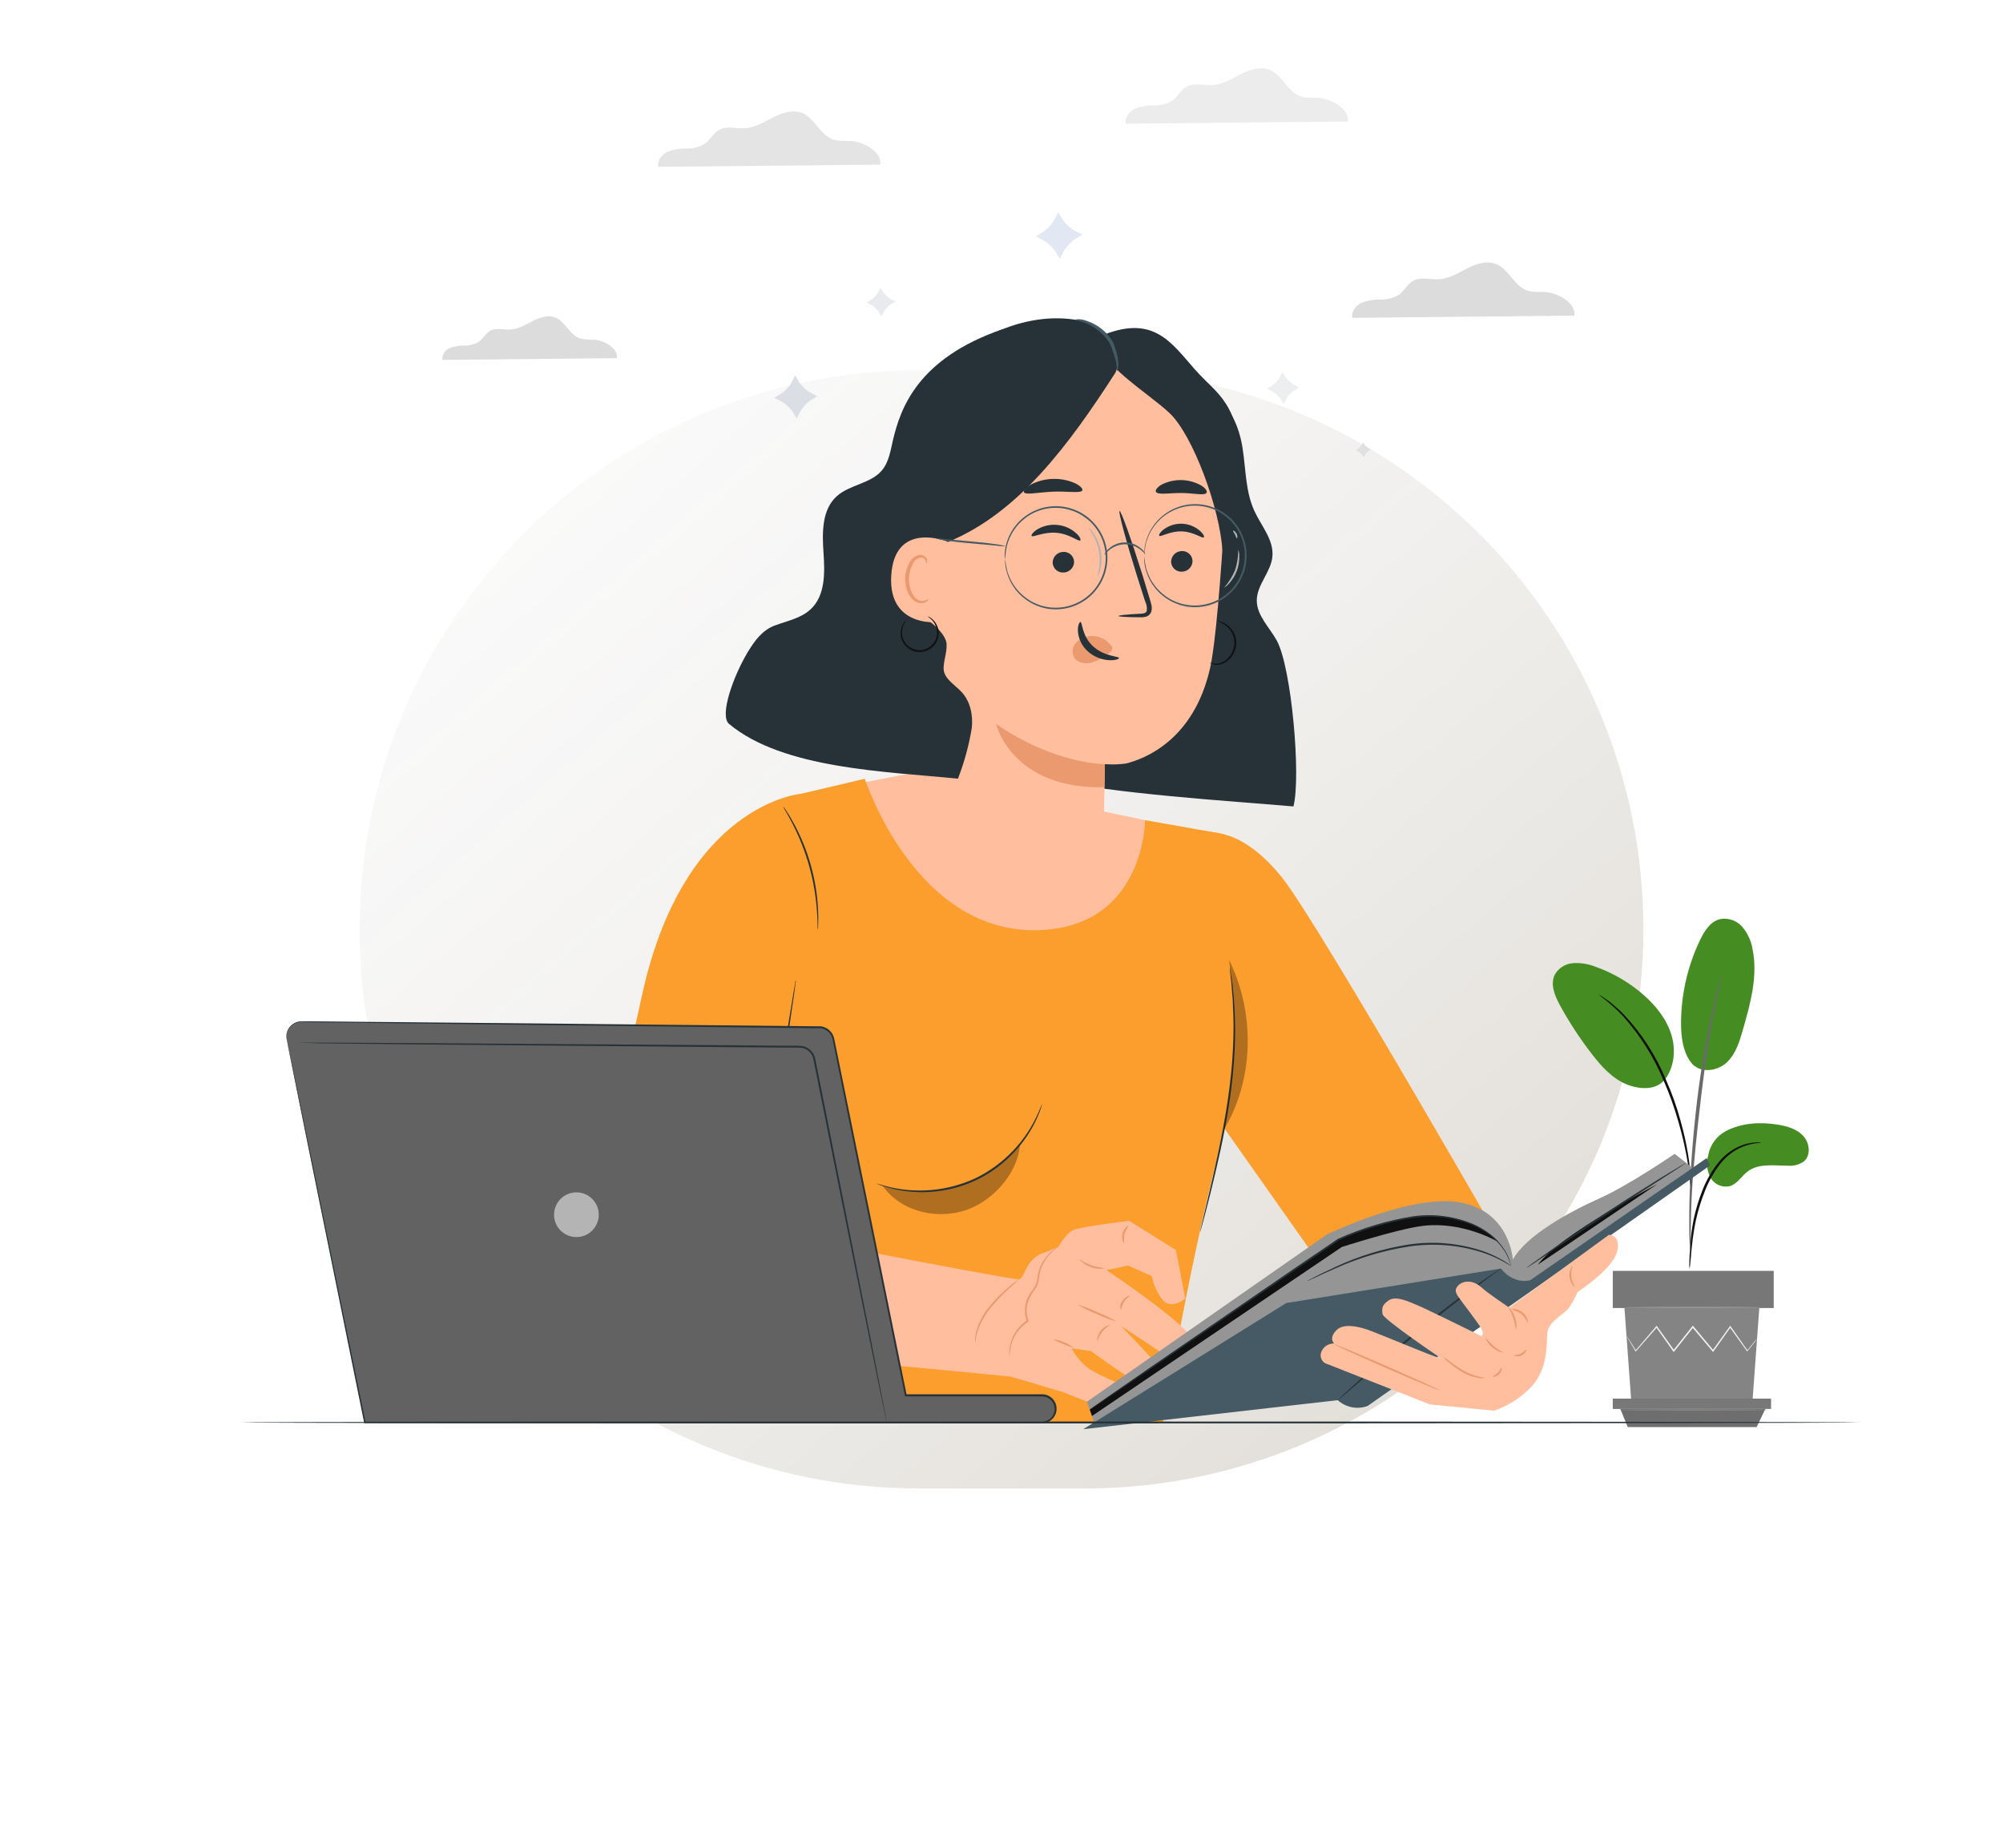 <svg width="557" height="514" viewBox="0 0 557 514" fill="none" xmlns="http://www.w3.org/2000/svg">
<g filter="url(#filter0_f_1580_287)">
<path d="M301.5 103H255.5C169.62 103 100 172.62 100 258.5C100 344.38 169.62 414 255.5 414H301.5C387.38 414 457 344.38 457 258.5C457 172.62 387.38 103 301.5 103Z" fill="url(#paint0_linear_1580_287)" fill-opacity="0.81"/>
</g>
<path d="M480.001 314.561C484.381 312.301 489.531 312.011 494.391 312.811C497.001 313.241 499.721 314.021 501.501 315.991C503.281 317.961 503.611 321.401 501.581 323.081C500.264 323.976 498.675 324.38 497.091 324.221C493.291 324.221 489.091 323.511 486.031 325.801C484.291 327.101 483.141 329.271 481.031 329.911C479.994 330.151 478.908 330.048 477.936 329.617C476.963 329.186 476.158 328.45 475.641 327.521C474.656 325.61 474.437 323.396 475.031 321.331C475.281 319.895 475.86 318.538 476.722 317.363C477.584 316.189 478.706 315.23 480.001 314.561Z" fill="#458D23"/>
<path d="M469.999 295.2C472.679 299.02 477.879 297.76 480.289 295.42C482.699 293.08 483.719 289.71 484.649 286.48C486.769 279.11 488.909 271.38 487.329 263.88C486.949 261.605 485.953 259.478 484.449 257.73C483.683 256.872 482.706 256.23 481.614 255.866C480.523 255.503 479.356 255.432 478.229 255.66C475.609 256.36 473.979 258.92 472.799 261.37C469.325 268.584 467.504 276.483 467.469 284.49C467.469 288.22 467.899 292.12 469.999 295.2Z" fill="#458D23"/>
<path d="M462.646 300.68C465.556 297.24 466.106 292.2 464.806 287.88C463.506 283.56 460.596 279.88 457.226 276.88C453.258 273.362 448.646 270.645 443.646 268.88C441.709 268.109 439.628 267.768 437.546 267.88C436.502 267.938 435.489 268.251 434.595 268.791C433.7 269.332 432.952 270.083 432.416 270.98C430.986 273.7 432.356 276.98 433.846 279.7C436.455 284.453 439.435 288.994 442.756 293.28C445.436 296.73 448.496 300.13 452.566 301.69C456.636 303.25 460.876 303 462.996 300.2" fill="#458D23"/>
<path d="M469.817 352.869C469.958 352.3 470.039 351.716 470.057 351.129C470.177 349.869 470.337 348.279 470.517 346.389C470.751 344.056 471.108 341.736 471.587 339.439C472.21 336.64 473.056 333.894 474.117 331.229C475.156 328.567 476.566 326.066 478.307 323.799C479.725 321.958 481.536 320.455 483.607 319.399C485.01 318.702 486.516 318.232 488.067 318.009C488.651 317.99 489.231 317.906 489.797 317.759C489.212 317.695 488.622 317.695 488.037 317.759C486.427 317.883 484.853 318.292 483.387 318.969C481.203 319.998 479.289 321.522 477.797 323.419C475.978 325.712 474.512 328.263 473.447 330.989C472.373 333.692 471.533 336.483 470.937 339.329C470.489 341.659 470.181 344.013 470.017 346.379C469.867 348.379 469.807 350.019 469.777 351.149C469.731 351.723 469.744 352.299 469.817 352.869Z" fill="#101010"/>
<path d="M470.15 349.22C470.18 348.954 470.18 348.685 470.15 348.42V346.11C470.15 344.11 470.15 341.22 470.25 337.64C470.43 330.49 471.04 322.8 472.25 311.95C473.38 301.75 474.89 289.88 476.48 282.16C476.82 280.4 477.17 278.82 477.48 277.44C477.79 276.06 478.06 274.86 478.31 273.89L478.85 271.65C478.929 271.39 478.976 271.121 478.99 270.85C478.872 271.093 478.778 271.348 478.71 271.61C478.53 272.19 478.31 272.92 478.04 273.82C477.77 274.72 477.44 275.96 477.09 277.35C476.74 278.74 476.35 280.3 475.98 282.05C474.004 291.177 472.518 300.403 471.53 309.69C470.34 320.57 469.8 330.46 469.75 337.63C469.75 341.22 469.75 344.12 469.88 346.12C469.88 347.06 469.98 347.82 470.02 348.42C470.027 348.691 470.071 348.96 470.15 349.22Z" fill="#6A6A6A"/>
<path d="M470.185 330.13C470.246 329.328 470.246 328.522 470.185 327.72C470.095 326.18 469.875 323.94 469.445 321.2C468.918 317.996 468.21 314.824 467.325 311.7C466.281 307.853 464.944 304.092 463.325 300.45C460.572 293.731 456.618 287.57 451.655 282.27C450.796 281.36 449.878 280.508 448.905 279.72C448.485 279.36 448.115 279.01 447.735 278.72L446.675 277.98C446.041 277.499 445.373 277.064 444.675 276.68C444.555 276.84 447.545 278.6 451.315 282.61C456.11 287.956 459.958 294.08 462.695 300.72C464.279 304.342 465.615 308.067 466.695 311.87C467.606 314.966 468.361 318.107 468.955 321.28C469.455 323.99 469.735 326.2 469.955 327.74C469.97 328.541 470.047 329.34 470.185 330.13Z" fill="#101010"/>
<path d="M451.734 363.811L453.644 390.021H487.314L489.234 363.811H451.734Z" fill="#848484"/>
<path d="M493.244 353.48H448.484V363.81H493.244V353.48Z" fill="#777777"/>
<path d="M448.484 389.01V391.88H450.584H492.504V389.01H448.484Z" fill="#787878"/>
<path d="M452.646 396.921L450.586 391.881H490.906L488.496 396.921H452.646Z" fill="#6F6E6E"/>
<path d="M488.606 372.371C488.606 372.371 488.556 372.461 488.446 372.621L487.946 373.281C487.466 373.891 486.816 374.741 485.946 375.791L485.856 375.901L485.776 375.791L480.996 369.121H481.276L476.526 375.841L476.376 376.051L476.216 375.851L470.586 369.161H470.906C470.816 369.291 470.706 369.421 470.596 369.551L465.596 375.861L465.436 376.071L465.276 375.851C463.566 373.441 461.976 371.181 460.536 369.141H460.806L454.966 375.801L454.856 375.921L454.776 375.781L452.946 372.711L452.476 371.891C452.419 371.8 452.372 371.702 452.336 371.601C452.336 371.601 452.406 371.681 452.536 371.861L453.046 372.651C453.516 373.381 454.166 374.391 454.976 375.651H454.786L460.546 368.911L460.686 368.741L460.816 368.921L465.606 375.611H465.286L470.286 369.291L470.596 368.901L470.756 368.701L470.916 368.901L476.526 375.611H476.216L481.006 368.931L481.146 368.731L481.286 368.931L485.996 375.661H485.826L487.826 373.211L488.376 372.581C488.444 372.502 488.521 372.432 488.606 372.371Z" fill="#F4F1F1"/>
<path d="M489.696 363.64C489.696 363.75 481.266 363.85 470.856 363.85C460.446 363.85 452.016 363.75 452.016 363.64C452.016 363.53 460.456 363.43 470.856 363.43C481.256 363.43 489.696 363.52 489.696 363.64Z" fill="#959595"/>
<path d="M491.395 392.161C491.395 392.281 482.235 392.371 470.925 392.371C459.615 392.371 450.445 392.281 450.445 392.161C450.445 392.041 459.615 391.951 470.925 391.951C482.235 391.951 491.395 392.001 491.395 392.161Z" fill="#848484"/>
<path d="M294.269 59L295.178 60.54C296.202 62.233 297.687 63.601 299.46 64.483L301 65.254L299.46 66.178C297.759 67.194 296.39 68.682 295.517 70.46L294.731 72L293.822 70.46C292.801 68.764 291.315 67.394 289.54 66.517L288 65.731L289.54 64.822C291.236 63.801 292.604 62.315 293.483 60.54L294.269 59Z" fill="#E2E8F3"/>
<path d="M356.66 103.41L357.29 104.472C357.99 105.657 359.02 106.614 360.255 107.224L361.32 107.766L360.255 108.394C359.079 109.098 358.132 110.124 357.524 111.348L356.98 112.41L356.352 111.348C355.641 110.18 354.613 109.237 353.388 108.628L352.32 108.087L353.388 107.458C354.561 106.755 355.508 105.729 356.116 104.505L356.66 103.41Z" fill="#EDEEEF"/>
<path d="M221.107 104.41L221.946 105.827C222.879 107.407 224.252 108.682 225.899 109.496L227.32 110.219L225.899 111.055C224.333 111.994 223.071 113.361 222.259 114.993L221.534 116.41L220.695 114.993C219.749 113.436 218.379 112.178 216.742 111.366L215.32 110.644L216.742 109.808C218.309 108.869 219.572 107.502 220.382 105.869L221.107 104.41Z" fill="#DBDEE4"/>
<path d="M244.858 80L245.417 80.945C246.039 81.998 246.954 82.848 248.052 83.391L249 83.873L248.052 84.43C247.009 85.056 246.167 85.967 245.626 87.055L245.142 88L244.583 87.055C243.953 86.017 243.039 85.179 241.948 84.638L241 84.156L241.948 83.599C242.992 82.972 243.834 82.061 244.374 80.973L244.858 80Z" fill="#E9EAED"/>
<path d="M235.521 218.52L256.831 214.41L297.711 223.79L318.431 228.11L318.731 256.42L272.511 264.93L241.321 255.69L229.531 238.34L235.521 218.52Z" fill="#FFBE9D"/>
<path d="M220.374 221.342L240.484 216.602C240.484 216.602 254.704 260.602 289.794 258.672C318.394 257.122 318.424 228.112 318.424 228.112L339.334 231.802C339.334 231.802 348.104 284.892 338.494 322.132C330.494 353.132 323.394 395.612 323.394 395.612H184.484L220.374 221.342Z" fill="#FB9E2D"/>
<path d="M424.147 357.371C424.147 357.371 366.857 257.001 356.547 244.121C345.257 230.021 336.247 231.651 336.247 231.651L330.188 299.261L378.897 368.371L390.508 372.561L424.147 357.371Z" fill="#FB9E2D"/>
<path d="M222.778 220.781C222.778 220.781 190.218 223.381 178.538 276.781C173.258 300.911 166.538 329.191 164.658 348.191C163.258 361.981 171.768 376.321 185.518 378.081L202.778 381.281C207.338 382.128 212.049 381.193 215.94 378.671C219.832 376.148 222.609 372.229 223.698 367.721L229.528 343.581L213.998 338.361L217.588 266.451L222.778 220.781Z" fill="#FB9E2D"/>
<path d="M341.994 269.121C342.071 269.362 342.121 269.61 342.144 269.861C342.234 270.401 342.334 271.121 342.474 272.011C342.544 272.481 342.614 273.011 342.704 273.571C342.794 274.131 342.824 274.761 342.884 275.431C343.024 276.761 343.184 278.281 343.254 279.971C343.496 283.923 343.522 287.886 343.334 291.841C343.101 296.682 342.62 301.509 341.894 306.301C341.144 311.401 340.204 316.221 339.254 320.581C338.304 324.941 337.354 328.851 336.544 332.131C335.734 335.411 335.024 338.041 334.544 339.861C334.304 340.731 334.114 341.431 333.964 341.951C333.904 342.196 333.827 342.437 333.734 342.671C333.755 342.421 333.798 342.173 333.864 341.931C333.984 341.391 334.154 340.691 334.354 339.811L336.194 332.001C336.964 328.711 337.884 324.801 338.794 320.441C339.704 316.081 340.644 311.271 341.394 306.181C342.144 301.091 342.654 296.181 342.864 291.771C343.074 287.361 343.094 283.311 342.864 279.951C342.864 278.271 342.684 276.751 342.574 275.411C342.524 274.751 342.474 274.131 342.434 273.551C342.394 272.971 342.304 272.471 342.254 271.991C342.154 271.101 342.084 270.381 342.024 269.841C341.998 269.602 341.988 269.361 341.994 269.121Z" fill="#263238"/>
<path d="M231.046 346.161C230.977 346.019 230.92 345.872 230.876 345.721C230.776 345.391 230.636 344.971 230.466 344.431L229.826 342.361C229.646 341.419 229.249 340.532 228.666 339.771C227.81 338.949 226.786 338.322 225.666 337.931C224.349 337.433 222.99 337.051 221.606 336.791C218.306 336.179 214.961 335.845 211.606 335.791H211.336V335.531L214.276 316.361C216.166 304.291 217.886 293.361 219.136 285.361C219.786 281.441 220.306 278.251 220.676 275.991C220.856 274.921 221.006 274.071 221.116 273.441C221.116 273.181 221.206 272.961 221.246 272.781C221.253 272.704 221.273 272.63 221.306 272.561C221.321 272.636 221.321 272.715 221.306 272.791C221.306 272.971 221.306 273.191 221.226 273.461C221.146 274.091 221.026 274.941 220.886 276.021C220.556 278.291 220.086 281.491 219.516 285.421C218.296 293.421 216.636 304.331 214.796 316.421C213.716 323.321 212.706 329.851 211.796 335.581L211.566 335.311C214.962 335.398 218.344 335.776 221.676 336.441C223.079 336.721 224.455 337.125 225.786 337.651C226.952 338.078 228.008 338.762 228.876 339.651C229.233 340.052 229.499 340.526 229.656 341.041L230.026 342.371C230.256 343.181 230.446 343.881 230.606 344.461C230.766 345.041 230.866 345.461 230.946 345.771C230.991 345.897 231.025 346.028 231.046 346.161Z" fill="#263238"/>
<path d="M186.195 354.32C186.227 353.865 186.315 353.415 186.455 352.98C186.77 351.775 187.191 350.6 187.715 349.47C189.421 345.693 192.079 342.425 195.43 339.986C198.78 337.548 202.707 336.022 206.825 335.56C208.059 335.409 209.304 335.369 210.545 335.44C211.004 335.446 211.46 335.503 211.905 335.61C210.234 335.62 208.565 335.723 206.905 335.92C202.881 336.475 199.056 338.016 195.771 340.407C192.485 342.797 189.842 345.962 188.075 349.62C187.365 351.152 186.738 352.721 186.195 354.32Z" fill="#263238"/>
<path d="M193.727 327.74C193.981 327.675 194.244 327.652 194.507 327.67C195.225 327.657 195.943 327.69 196.657 327.77C199.018 328.008 201.332 328.587 203.527 329.49C205.721 330.398 207.775 331.614 209.627 333.1C210.188 333.544 210.719 334.025 211.217 334.54C211.567 334.91 211.757 335.12 211.727 335.15C211.697 335.18 210.847 334.45 209.407 333.39C205.63 330.623 201.237 328.818 196.607 328.13C194.837 327.87 193.727 327.83 193.727 327.74Z" fill="#263238"/>
<path d="M227.428 258.671C227.362 258.197 227.339 257.719 227.358 257.241C227.358 256.321 227.298 255.001 227.178 253.371C226.878 249.118 226.147 244.907 224.998 240.801C223.832 236.702 222.261 232.729 220.308 228.941C219.548 227.491 218.908 226.331 218.438 225.551C218.174 225.152 217.947 224.73 217.758 224.291C218.077 224.647 218.362 225.032 218.608 225.441C219.138 226.201 219.828 227.331 220.608 228.771C224.77 236.324 227.131 244.736 227.508 253.351C227.578 254.991 227.568 256.351 227.508 257.241C227.528 257.719 227.502 258.198 227.428 258.671Z" fill="#263238"/>
<g opacity="0.3">
<path d="M340.516 313.91C348.816 299.84 348.996 281.56 341.746 266.91C344.077 282.519 343.576 298.42 340.266 313.85" fill="black"/>
</g>
<g opacity="0.3">
<path d="M266.615 329.821C260.315 331.671 251.615 332.121 245.445 329.821C250.255 336.651 259.525 339.121 267.565 336.901C275.605 334.681 283.025 326.631 283.645 318.301C279.755 323.561 272.925 328.001 266.615 329.821Z" fill="black"/>
</g>
<path d="M289.794 307.1C289.765 307.292 289.715 307.479 289.644 307.66C289.524 308.02 289.384 308.57 289.104 309.23C288.375 311.141 287.468 312.979 286.394 314.72C284.811 317.316 282.899 319.696 280.704 321.8C275.321 327.041 268.371 330.377 260.914 331.3C257.9 331.691 254.848 331.691 251.834 331.3C249.799 331.047 247.79 330.608 245.834 329.99C245.134 329.78 244.624 329.55 244.264 329.42C244.082 329.358 243.904 329.281 243.734 329.19C244.461 329.353 245.178 329.554 245.884 329.79C254.351 332.144 263.381 331.396 271.344 327.68C279.228 323.804 285.457 317.225 288.894 309.14C289.474 307.84 289.744 307.08 289.794 307.1Z" fill="#263238"/>
<path d="M219.559 377.111C219.559 377.111 219.489 377.221 219.309 377.381C219.057 377.632 218.786 377.863 218.499 378.071C217.453 378.852 216.293 379.465 215.059 379.891C213.225 380.501 211.311 380.838 209.379 380.891C207.043 380.965 204.704 380.882 202.379 380.641C197.379 380.211 192.939 379.481 189.729 378.911C188.119 378.621 186.819 378.371 185.929 378.181C185.455 378.117 184.989 378.003 184.539 377.841C185.015 377.849 185.49 377.895 185.959 377.981L189.789 378.541C193.009 379.031 197.469 379.691 202.429 380.121C204.754 380.362 207.092 380.458 209.429 380.411C211.322 380.372 213.2 380.069 215.009 379.511C216.637 378.944 218.171 378.135 219.559 377.111Z" fill="#263238"/>
<path d="M332.498 114L336.608 110C342.078 112.38 344.608 118.73 345.538 124.63C346.468 130.53 346.328 136.73 348.838 142.15C350.758 146.32 354.248 150.15 353.838 154.76C353.448 159.11 349.508 162.63 349.488 167C349.488 171.21 352.988 174.44 355.028 178.12C359.158 185.57 361.838 216.05 359.678 224.3C341.508 222.73 309.328 220.79 291.148 216.61C295.938 185.29 316.108 141.09 332.498 114Z" fill="#263238"/>
<path d="M340.63 141.921C341.89 120.631 326.43 101.151 304.88 98.581C282.01 95.861 261.78 112.241 259.88 134.521L254.52 224.461C254.422 226.199 254.908 227.92 255.9 229.351C261.18 237.071 270.74 243.111 279.29 244.301C287.56 245.451 295.95 243.301 302.99 239.381C304.158 238.72 305.132 237.765 305.815 236.611C306.497 235.456 306.865 234.142 306.88 232.801L307.25 212.671C307.249 212.653 307.251 212.636 307.257 212.619C307.263 212.603 307.272 212.588 307.285 212.575C307.297 212.563 307.312 212.553 307.329 212.547C307.345 212.541 307.363 212.539 307.38 212.541C309.264 212.683 311.157 212.629 313.03 212.381C318.35 211.081 331.92 205.861 336.48 185.941C338 179.341 339.52 160.591 340.63 141.921Z" fill="#FFBE9D"/>
<path d="M311.047 171.33C311.047 171.13 313.277 170.91 316.887 170.71C317.797 170.71 318.667 170.56 318.887 169.96C319.021 169.043 318.867 168.107 318.447 167.28L316.207 160.28C313.107 150.36 310.927 142.23 311.327 142.12C311.727 142.01 314.577 149.94 317.677 159.86C318.417 162.31 319.127 164.64 319.807 166.86C320.087 167.86 320.597 169.08 320.047 170.39C319.894 170.696 319.673 170.962 319.4 171.168C319.128 171.374 318.812 171.515 318.477 171.58C317.967 171.682 317.446 171.719 316.927 171.69C313.287 171.67 311.057 171.53 311.047 171.33Z" fill="#263238"/>
<path d="M334.751 149.45C334.361 149.88 332.001 147.9 328.621 147.8C325.241 147.7 322.721 149.47 322.361 149.01C322.181 148.8 322.591 148.01 323.691 147.19C325.144 146.146 326.902 145.612 328.691 145.67C330.478 145.732 332.192 146.39 333.561 147.54C334.611 148.44 335.001 149.26 334.751 149.45Z" fill="#263238"/>
<path d="M300.411 150.311C299.951 150.741 297.492 148.511 293.802 148.191C290.112 147.871 287.242 149.561 286.872 149.061C286.692 148.831 287.191 148.061 288.441 147.241C290.115 146.249 292.064 145.815 294.002 146.001C295.941 146.173 297.772 146.97 299.221 148.271C300.311 149.241 300.631 150.121 300.411 150.311Z" fill="#263238"/>
<path d="M307.244 212.531C307.244 212.531 293.464 212.681 276.984 201.361C276.984 201.361 281.244 219.541 307.134 218.971L307.244 212.531Z" fill="#EB996E"/>
<path d="M309.001 179.631C308.374 178.746 307.534 178.032 306.559 177.555C305.584 177.078 304.506 176.853 303.421 176.901C302.639 176.912 301.866 177.081 301.15 177.397C300.433 177.713 299.788 178.17 299.251 178.741C298.739 179.287 298.411 179.98 298.313 180.723C298.214 181.465 298.35 182.22 298.701 182.881C299.571 184.271 301.551 184.721 303.281 184.361C304.995 183.892 306.599 183.09 308.001 182.001C308.418 181.734 308.784 181.396 309.081 181.001C309.222 180.816 309.305 180.594 309.319 180.363C309.333 180.132 309.278 179.901 309.161 179.701" fill="#EB996E"/>
<path d="M300.446 173C301.026 173 300.796 176.8 303.916 179.72C307.036 182.64 311.166 182.5 311.166 183.03C311.166 183.28 310.166 183.71 308.466 183.63C306.212 183.505 304.071 182.604 302.406 181.08C300.82 179.63 299.865 177.616 299.746 175.47C299.696 173.88 300.186 173 300.446 173Z" fill="#263238"/>
<path d="M300.994 136.371C300.574 137.291 297.064 136.581 292.874 136.751C288.684 136.921 285.234 137.751 284.734 136.901C284.524 136.471 285.164 135.631 286.594 134.811C288.496 133.82 290.596 133.27 292.739 133.201C294.882 133.132 297.013 133.545 298.974 134.411C300.424 135.131 301.134 135.931 300.994 136.371Z" fill="#263238"/>
<path d="M335.48 137.12C334.76 137.92 331.91 137.12 328.48 137.12C325.05 137.12 322.17 137.69 321.48 136.86C321.18 136.46 321.63 135.66 322.89 134.86C324.635 133.945 326.582 133.488 328.551 133.53C330.52 133.572 332.446 134.112 334.15 135.1C335.39 135.91 335.8 136.73 335.48 137.12Z" fill="#263238"/>
<path d="M307.999 94.081C306.139 90.921 302.689 89.481 298.829 88.901C283.069 86.511 265.489 96.001 256.659 109.261C247.829 122.521 247.359 142.311 253.819 156.871L263.649 150.731C283.379 142.591 297.309 123.581 309.999 103.941C311.769 101.271 309.649 96.831 307.999 94.081Z" fill="#263238"/>
<path d="M332.275 102.751C325.685 95.251 320.895 87.751 307.215 92.991C305.215 96.821 309.215 101.791 312.655 104.691C317.655 108.951 321.945 111.821 325.205 114.871C331.785 121.021 339.265 141.711 339.915 153.001C339.915 153.711 341.165 143.311 341.915 143.201C342.835 143.061 346.545 138.521 346.035 132.321C344.275 111.131 338.865 110.241 332.275 102.751Z" fill="#263238"/>
<path d="M298.867 88.901C299.895 88.701 300.958 88.791 301.937 89.161C304.358 89.904 306.516 91.323 308.157 93.251C308.626 93.793 309.041 94.379 309.397 95.001C309.708 95.602 309.95 96.236 310.117 96.891C310.474 97.947 310.745 99.031 310.927 100.131C311.197 102.061 310.737 103.231 310.637 103.201C310.537 103.171 310.687 102.021 310.267 100.251C309.99 99.204 309.656 98.172 309.267 97.161C309.09 96.57 308.855 95.997 308.567 95.451C308.229 94.878 307.841 94.336 307.407 93.831C305.859 92.037 303.9 90.644 301.697 89.771C299.997 89.161 298.847 89.061 298.867 88.901Z" fill="#455A64"/>
<path d="M331.625 156.001C331.626 156.768 331.334 157.506 330.807 158.064C330.281 158.622 329.561 158.957 328.795 159.001C328.415 159.036 328.031 158.996 327.667 158.881C327.302 158.766 326.965 158.58 326.673 158.334C326.381 158.087 326.142 157.784 325.969 157.444C325.796 157.103 325.693 156.732 325.665 156.351C325.646 155.572 325.93 154.816 326.458 154.243C326.986 153.67 327.717 153.325 328.495 153.281C328.881 153.244 329.271 153.286 329.64 153.404C330.01 153.522 330.351 153.714 330.644 153.969C330.937 154.223 331.175 154.535 331.343 154.884C331.512 155.233 331.608 155.613 331.625 156.001Z" fill="#263238"/>
<path d="M298.688 156.161C298.707 156.941 298.423 157.697 297.894 158.27C297.366 158.843 296.636 159.188 295.858 159.231C295.478 159.268 295.095 159.229 294.73 159.116C294.366 159.002 294.028 158.817 293.736 158.571C293.445 158.325 293.205 158.023 293.032 157.683C292.859 157.343 292.755 156.972 292.728 156.591C292.706 155.811 292.989 155.052 293.517 154.477C294.046 153.902 294.778 153.555 295.558 153.511C295.938 153.474 296.322 153.514 296.687 153.628C297.052 153.742 297.391 153.928 297.683 154.175C297.974 154.422 298.214 154.725 298.386 155.067C298.559 155.408 298.661 155.78 298.688 156.161Z" fill="#263238"/>
<path d="M208.048 181.191C209.908 178.131 212.048 175.251 215.448 173.981C218.848 172.711 222.708 171.981 225.378 169.501C229.568 165.651 229.378 159.251 228.998 153.671C228.618 148.091 228.518 141.671 232.798 137.921C236.378 134.791 242.068 134.511 245.168 130.921C247.238 128.531 247.648 125.231 248.368 122.181C250.368 114.011 254.838 99.741 278.918 91.531L257.618 172.471C259.208 172.921 263.008 176.541 263.218 178.991C263.408 181.281 262.418 183.601 262.398 185.901C262.398 188.711 265.458 190.391 267.398 192.471C269.858 195.121 270.618 198.941 270.238 202.471C269.45 207.296 268.159 212.025 266.388 216.581C246.628 214.581 217.788 213.941 202.728 201.341C199.998 199.061 203.908 188.001 208.048 181.191Z" fill="#263238"/>
<path d="M263.687 150.73C263.317 150.53 248.767 144.73 247.837 160.08C246.907 175.43 262.477 173.15 262.527 172.72C262.577 172.29 263.687 150.73 263.687 150.73Z" fill="#FFBE9D"/>
<path d="M258.205 166.641C258.135 166.581 257.925 166.811 257.455 166.981C256.805 167.219 256.087 167.194 255.455 166.911C253.875 166.211 252.665 163.561 252.755 160.801C252.806 159.486 253.147 158.199 253.755 157.031C253.929 156.562 254.214 156.142 254.585 155.806C254.955 155.47 255.401 155.229 255.885 155.101C256.197 155.039 256.521 155.088 256.8 155.239C257.08 155.391 257.297 155.636 257.415 155.931C257.595 156.371 257.475 156.671 257.555 156.701C257.635 156.731 257.905 156.461 257.815 155.821C257.757 155.435 257.566 155.081 257.275 154.821C256.874 154.476 256.353 154.303 255.825 154.341C255.189 154.426 254.585 154.672 254.072 155.058C253.559 155.443 253.154 155.954 252.895 156.541C252.164 157.831 251.759 159.279 251.715 160.761C251.625 163.851 253.025 166.831 255.205 167.601C255.608 167.748 256.039 167.8 256.465 167.755C256.891 167.71 257.302 167.569 257.665 167.341C258.155 167.001 258.255 166.671 258.205 166.641Z" fill="#EB996E"/>
<path d="M318.141 154.741C318.222 153.587 318.386 152.441 318.631 151.311C319.093 149.419 319.945 147.646 321.132 146.102C322.319 144.559 323.814 143.28 325.523 142.348C327.232 141.415 329.117 140.849 331.057 140.686C332.997 140.523 334.95 140.766 336.791 141.401C338.058 141.828 339.252 142.449 340.331 143.241C341.482 144.037 342.496 145.016 343.331 146.141C345.122 148.487 346.115 151.346 346.161 154.298C346.208 157.25 345.307 160.139 343.591 162.541C342.798 163.689 341.825 164.702 340.711 165.541C339.66 166.369 338.486 167.027 337.231 167.491C334.91 168.384 332.393 168.64 329.941 168.231C327.802 167.878 325.777 167.024 324.031 165.741C321.474 163.881 319.618 161.214 318.761 158.171C318.485 157.045 318.284 155.903 318.161 154.751C318.156 154.827 318.156 154.904 318.161 154.981C318.161 155.171 318.161 155.391 318.161 155.661C318.169 156.026 318.206 156.391 318.271 156.751C318.326 157.247 318.419 157.739 318.551 158.221C319.353 161.352 321.207 164.112 323.801 166.041C325.722 167.478 327.975 168.406 330.351 168.738C332.727 169.071 335.149 168.796 337.391 167.941C340.052 166.935 342.353 165.159 344.001 162.841C345.784 160.352 346.72 157.357 346.671 154.296C346.623 151.235 345.592 148.271 343.731 145.841C342.864 144.681 341.818 143.669 340.631 142.841C339.522 142.045 338.298 141.424 337.001 141.001C334.733 140.217 332.305 140.02 329.941 140.427C327.577 140.835 325.355 141.833 323.481 143.331C320.944 145.343 319.178 148.168 318.481 151.331C318.366 151.818 318.286 152.312 318.241 152.811C318.192 153.175 318.168 153.543 318.171 153.911C318.171 154.181 318.171 154.401 318.171 154.581C318.158 154.633 318.148 154.687 318.141 154.741Z" fill="#455A64"/>
<path d="M279.498 155.361C279.579 154.208 279.739 153.062 279.978 151.931C280.73 148.863 282.491 146.138 284.978 144.191C286.685 142.853 288.682 141.935 290.808 141.511C293.247 141.029 295.77 141.205 298.118 142.021C299.384 142.453 300.578 143.073 301.658 143.861C302.808 144.66 303.821 145.639 304.658 146.761C306.448 149.106 307.44 151.962 307.488 154.912C307.537 157.861 306.64 160.748 304.928 163.151C304.131 164.299 303.156 165.311 302.038 166.151C300.988 166.979 299.813 167.638 298.558 168.101C296.238 168.995 293.721 169.25 291.268 168.841C289.133 168.488 287.111 167.635 285.368 166.351C282.81 164.491 280.95 161.825 280.088 158.781C279.813 157.656 279.616 156.513 279.498 155.361C279.488 155.437 279.488 155.515 279.498 155.591C279.498 155.771 279.498 156.001 279.498 156.271C279.498 156.637 279.531 157.001 279.598 157.361C279.652 157.858 279.749 158.35 279.888 158.831C280.683 161.966 282.538 164.729 285.138 166.651C286.907 167.979 288.962 168.876 291.138 169.271C293.668 169.707 296.268 169.458 298.668 168.551C301.334 167.553 303.637 165.776 305.278 163.451C307.061 160.963 307.998 157.967 307.949 154.906C307.901 151.846 306.87 148.881 305.008 146.451C303.288 144.184 300.931 142.481 298.238 141.561C295.809 140.731 293.202 140.568 290.688 141.091C288.011 141.641 285.55 142.952 283.599 144.866C281.648 146.779 280.29 149.215 279.688 151.881C279.564 152.366 279.484 152.861 279.448 153.361C279.389 153.724 279.366 154.093 279.378 154.461V155.131C279.401 155.215 279.442 155.294 279.498 155.361Z" fill="#455A64"/>
<path d="M307.102 154.311C307.182 154.361 307.582 153.711 308.512 152.961C309.704 151.973 311.197 151.419 312.745 151.392C314.294 151.365 315.805 151.865 317.032 152.811C318.032 153.521 318.412 154.161 318.482 154.101C318.233 153.47 317.81 152.922 317.262 152.521C316.009 151.425 314.393 150.835 312.729 150.866C311.064 150.898 309.472 151.549 308.262 152.691C307.731 153.112 307.329 153.673 307.102 154.311Z" fill="#455A64"/>
<path d="M260.164 149.75C261.084 150.042 262.033 150.237 262.994 150.33C264.764 150.61 267.214 150.87 269.914 151.11L276.844 151.73C277.794 151.877 278.753 151.95 279.714 151.95C278.794 151.656 277.845 151.458 276.884 151.36C275.124 151.09 272.674 150.83 269.964 150.59L263.044 149.97C262.092 149.818 261.128 149.744 260.164 149.75Z" fill="#455A64"/>
<path d="M340.461 163.39C341.709 161.948 342.721 160.318 343.461 158.56C344.042 156.74 344.335 154.84 344.331 152.93C344.553 153.468 344.656 154.048 344.631 154.63C344.667 156.03 344.436 157.425 343.951 158.74C343.467 160.054 342.734 161.263 341.791 162.3C341.061 163.08 340.501 163.44 340.461 163.39Z" fill="#B4B4B4"/>
<path d="M342.882 147.591C342.962 147.471 343.532 147.761 343.882 148.441C344.232 149.121 344.082 149.741 343.942 149.731C343.802 149.721 343.682 149.211 343.412 148.661C343.142 148.111 342.792 147.701 342.882 147.591Z" fill="#B4B4B4"/>
<path d="M305.156 160.36C305.076 160.36 305.356 159.56 305.586 158.27C306.176 154.886 305.526 151.404 303.756 148.46C303.086 147.34 302.546 146.72 302.606 146.66C303.195 147.09 303.692 147.634 304.066 148.26C305.07 149.714 305.761 151.361 306.093 153.097C306.425 154.832 306.392 156.618 305.996 158.34C305.855 159.063 305.57 159.75 305.156 160.36Z" fill="#B4B4B4"/>
<path d="M252 172.51C252 172.51 251.79 172.81 251.49 173.36C251.06 174.141 250.833 175.018 250.83 175.91C250.814 176.556 250.932 177.199 251.176 177.798C251.42 178.397 251.786 178.939 252.25 179.39C252.809 179.946 253.492 180.361 254.243 180.603C254.994 180.845 255.791 180.905 256.57 180.78C257.344 180.62 258.07 180.284 258.691 179.796C259.312 179.309 259.812 178.683 260.15 177.97C260.423 177.383 260.574 176.748 260.593 176.101C260.612 175.454 260.499 174.811 260.26 174.21C259.944 173.378 259.429 172.636 258.76 172.05C258.28 171.64 257.96 171.47 257.98 171.43C258.31 171.514 258.618 171.672 258.88 171.89C259.643 172.444 260.238 173.199 260.6 174.07C260.89 174.714 261.04 175.413 261.04 176.12C261.04 176.826 260.89 177.525 260.6 178.17C260.256 178.973 259.718 179.679 259.033 180.223C258.349 180.768 257.541 181.133 256.68 181.288C255.82 181.443 254.934 181.381 254.104 181.109C253.273 180.837 252.522 180.363 251.92 179.73C251.422 179.23 251.035 178.63 250.785 177.97C250.535 177.31 250.428 176.604 250.47 175.9C250.504 174.958 250.799 174.045 251.32 173.26C251.67 172.71 252 172.49 252 172.51Z" fill="#101010"/>
<path d="M336.47 184.311C337.316 184.65 338.249 184.706 339.13 184.471C340.072 184.207 340.921 183.684 341.58 182.961C342.392 182.084 342.94 180.996 343.16 179.821C343.389 178.646 343.242 177.428 342.74 176.341C342.328 175.45 341.716 174.666 340.95 174.051C340.211 173.511 339.404 173.07 338.55 172.741C338.804 172.718 339.061 172.753 339.3 172.841C339.976 173.029 340.613 173.337 341.18 173.751C342.029 174.375 342.715 175.195 343.18 176.141C343.751 177.31 343.927 178.634 343.68 179.911C343.435 181.188 342.824 182.366 341.92 183.301C341.187 184.066 340.244 184.598 339.21 184.831C338.517 184.995 337.792 184.957 337.12 184.721C336.65 184.531 336.45 184.331 336.47 184.311Z" fill="#101010"/>
<path d="M281 382.871L295.83 387.261C295.83 387.261 304.01 390.771 307.99 391.681C312.93 392.811 316.3 391.281 316.48 388.531C316.66 385.781 312.82 385.431 312.82 385.431C309.556 384.187 306.382 382.721 303.32 381.041C301.097 379.496 299.279 377.438 298.02 375.041L303.32 375.771C303.32 375.771 314.47 383.771 318.67 386.191C322.87 388.611 323.79 384.361 324.15 383.081C324.51 381.801 311.73 368.831 311.73 368.831C311.73 368.831 323.97 376.691 326.16 378.651C328.35 380.611 331.65 381.251 332.38 379.981C333.11 378.711 335.12 378.701 332.38 373.281C329.64 367.861 307.71 353.281 307.71 353.281L313.71 352.001L320.29 354.931C320.748 357.188 321.682 359.323 323.03 361.191C325.4 364.711 329.61 361.191 329.61 361.191L327 347.691L314 339.551C314 339.551 300.48 341.201 298.47 342.111C296.46 343.021 294.26 346.851 294.26 346.851L290.61 348.331C284.94 349.971 285.13 355.641 283.3 355.821C281.47 356.001 228.13 345.601 228.13 345.601L223.3 344.341C215.3 350.411 212.11 360.441 210.7 369.341C210.7 369.341 209.23 373.701 210.7 376.101L281 382.871Z" fill="#FFBE9D"/>
<path d="M271.205 373.38C271.142 373.094 271.125 372.801 271.155 372.51C271.151 372.174 271.182 371.839 271.245 371.51C271.292 371.056 271.379 370.608 271.505 370.17C272.256 367.645 273.527 365.305 275.235 363.3C276.894 361.284 278.743 359.433 280.755 357.77C281.553 357.043 282.42 356.396 283.345 355.84C282.605 356.606 281.821 357.327 280.995 358C279.072 359.723 277.28 361.589 275.635 363.58C273.975 365.542 272.696 367.797 271.865 370.23C271.275 372.14 271.315 373.39 271.205 373.38Z" fill="#EB996E"/>
<path d="M294.304 346.852C294.304 346.852 293.864 347.082 293.184 347.632C292.236 348.432 291.417 349.373 290.754 350.422C290.276 351.13 289.867 351.884 289.534 352.672C289.227 353.598 289.032 354.558 288.954 355.532C288.817 356.663 288.412 357.747 287.774 358.692C287.05 359.606 286.455 360.616 286.004 361.692C285.319 363.509 285.319 365.514 286.004 367.332L286.074 367.522L285.904 367.632C283.586 369.129 281.907 371.435 281.194 374.102C280.948 375.153 280.798 376.224 280.744 377.302C280.663 377.022 280.629 376.732 280.644 376.442C280.633 375.631 280.721 374.821 280.904 374.032C281.542 371.23 283.241 368.786 285.644 367.212L285.544 367.512C284.82 365.577 284.82 363.446 285.544 361.512C286.005 360.405 286.625 359.37 287.384 358.442C287.992 357.546 288.376 356.517 288.504 355.442C288.625 353.536 289.322 351.712 290.504 350.212C291.21 349.149 292.097 348.218 293.124 347.462C293.401 347.253 293.703 347.082 294.024 346.952C294.113 346.906 294.207 346.873 294.304 346.852Z" fill="#EB996E"/>
<path d="M307.148 352.831C305.869 352.997 304.568 352.859 303.352 352.428C302.136 351.997 301.038 351.286 300.148 350.351C300.248 350.231 301.588 351.261 303.518 351.931C305.448 352.601 307.148 352.681 307.148 352.831Z" fill="#EB996E"/>
<path d="M310.565 367.6C308.634 367.058 306.756 366.342 304.955 365.46C303.084 364.741 301.277 363.865 299.555 362.84C301.481 363.396 303.357 364.112 305.165 364.98C307.036 365.698 308.842 366.575 310.565 367.6Z" fill="#EB996E"/>
<path d="M298.539 374.901C296.598 374.243 294.701 373.461 292.859 372.561C293.903 372.607 294.925 372.873 295.859 373.341C296.856 373.659 297.771 374.191 298.539 374.901Z" fill="#EB996E"/>
<path d="M308.732 368.551C307.871 369.013 307.114 369.646 306.506 370.411C305.899 371.176 305.455 372.058 305.202 373.001C305.132 373.001 305.072 372.651 305.202 372.091C305.343 371.357 305.659 370.669 306.121 370.082C306.584 369.496 307.181 369.029 307.862 368.721C308.352 368.511 308.712 368.491 308.732 368.551Z" fill="#EB996E"/>
<path d="M314.087 360.441C314.147 360.581 313.167 361.081 312.507 362.201C312.171 362.912 311.891 363.647 311.667 364.401C311.525 363.988 311.488 363.547 311.558 363.116C311.627 362.685 311.802 362.278 312.067 361.931C312.827 360.651 314.067 360.301 314.087 360.441Z" fill="#EB996E"/>
<path d="M312.574 345.751C312.524 345.751 312.324 345.521 312.174 345.041C311.994 344.386 311.994 343.696 312.174 343.041C312.348 342.395 312.694 341.807 313.174 341.341C313.534 340.991 313.834 340.871 313.864 340.921C313.387 341.619 313.001 342.375 312.714 343.171C312.565 344.022 312.518 344.888 312.574 345.751Z" fill="#EB996E"/>
<path d="M420.688 350.35C420.688 350.35 420.018 337.23 406.418 334.51C392.818 331.79 368.998 343.35 368.998 343.35L302.258 389.86L304.258 395.61L371.998 386.17L378.198 388.55L425.778 357.29L470.678 324.83L465.678 320.92C465.678 320.92 453.098 329.59 444.778 333.32C436.458 337.05 424.428 343.59 420.688 350.35Z" fill="#959595"/>
<path d="M301.227 397.511L357.707 362.421L417.417 352.831C417.417 352.831 420.417 357.171 425.487 356.111L474.587 322.111L475.517 324.161L380.297 391.061C378.898 391.572 377.387 391.691 375.926 391.406C374.465 391.12 373.11 390.441 372.007 389.441L301.227 397.511Z" fill="#455A64"/>
<path d="M417.418 352.83C417.282 352.977 417.128 353.105 416.958 353.21L415.578 354.21C414.378 355.07 412.648 356.32 410.578 357.9C406.338 361.05 400.578 365.54 394.358 370.63C388.138 375.72 382.548 380.45 378.548 383.9L373.778 388L372.478 389.1C372.337 389.24 372.179 389.361 372.008 389.46C372.008 389.46 372.128 389.3 372.408 389.03L373.638 387.85C374.718 386.85 376.288 385.39 378.268 383.64C382.208 380.12 387.738 375.36 393.988 370.25C400.238 365.14 405.988 360.7 410.318 357.62C412.458 356.07 414.228 354.87 415.468 354.06L416.898 353.14C417.061 353.021 417.235 352.917 417.418 352.83Z" fill="#263238"/>
<path d="M416.807 345.53C411.397 339.72 402.877 337.65 394.957 338.27C387.037 338.89 379.527 341.84 372.137 344.77L303.047 392.06L303.667 393.84L373.127 346.84C373.127 346.84 388.647 341.84 395.517 340.98C406.997 339.55 416.807 345.53 416.807 345.53Z" fill="#101010"/>
<path d="M427.648 351.75L460.868 329.34C460.868 329.34 433.648 343.5 427.648 351.75Z" fill="#101010"/>
<path d="M303.047 392.061C303.132 391.975 303.226 391.897 303.327 391.831L304.187 391.221L307.497 388.891L319.737 380.411L360.237 352.601L371.997 344.601C378.688 341.582 385.75 339.46 392.997 338.291C398.851 337.464 404.82 338.307 410.217 340.721C412.235 341.66 414.094 342.908 415.727 344.421C416.948 345.559 417.987 346.878 418.807 348.331C419.323 349.242 419.726 350.213 420.007 351.221C420.077 351.551 420.137 351.811 420.187 352.011C420.209 352.1 420.226 352.19 420.237 352.281C419.877 350.932 419.346 349.635 418.657 348.421C417.817 347.006 416.772 345.722 415.557 344.611C413.92 343.145 412.073 341.931 410.077 341.011C404.732 338.688 398.845 337.898 393.077 338.731C385.888 339.909 378.882 342.017 372.237 345.001H372.287L360.527 353.001L319.997 380.711L307.657 389.061L304.297 391.301L303.407 391.881C303.293 391.953 303.173 392.014 303.047 392.061Z" fill="#263238"/>
<path d="M363.531 356.311C363.689 356.18 363.864 356.073 364.051 355.991C364.401 355.801 364.921 355.511 365.591 355.171C366.941 354.471 368.911 353.491 371.391 352.371C377.822 349.357 384.646 347.266 391.661 346.161C398.714 345.096 405.919 345.755 412.661 348.081C414.687 348.812 416.634 349.746 418.471 350.871C419.131 351.251 419.601 351.621 419.931 351.871C420.106 351.978 420.27 352.102 420.421 352.241C420.421 352.241 419.691 351.821 418.371 351.071C416.511 350.026 414.56 349.153 412.541 348.461C405.83 346.259 398.696 345.66 391.711 346.711C384.746 347.812 377.957 349.83 371.521 352.711C369.031 353.791 367.041 354.711 365.661 355.361L364.081 356.091C363.906 356.182 363.721 356.256 363.531 356.311Z" fill="#263238"/>
<path d="M468.9 323.42C468.9 323.42 468.76 323.55 468.47 323.75L467.18 324.61L462.39 327.69C458.33 330.29 452.74 333.88 446.61 337.92C440.48 341.96 435 345.67 431 348.37L426.27 351.55L424.97 352.4C424.825 352.506 424.667 352.594 424.5 352.66C424.624 352.529 424.761 352.412 424.91 352.31L426.16 351.38C427.24 350.58 428.82 349.45 430.79 348.06C434.73 345.29 440.21 341.52 446.35 337.48C452.49 333.44 458.12 329.9 462.22 327.38C464.27 326.12 465.94 325.12 467.1 324.44L468.45 323.66C468.592 323.566 468.743 323.486 468.9 323.42Z" fill="#263238"/>
<path d="M438.68 359.381C438.001 361.014 437.139 362.564 436.109 364.001C434.829 365.521 430.65 367.641 430.32 370.531C429.99 373.421 430.67 380.201 426.15 385.361C423.236 388.571 419.549 390.981 415.44 392.361L397.61 390.621L369.13 379.411C368.493 379.25 367.945 378.846 367.605 378.284C367.264 377.723 367.158 377.05 367.31 376.411C367.486 375.717 367.866 375.091 368.4 374.613C368.935 374.136 369.6 373.829 370.31 373.731L370.99 373.621C370.99 373.621 369.35 372.281 371.7 369.931C373.7 367.931 377.97 369.061 380.17 369.791C382.37 370.521 395.27 375.911 397.58 376.741C399.63 377.471 401.21 378.121 401.21 378.121C401.21 378.121 384.7 366.981 384.47 365.521C384.2 363.771 384.38 362.971 386.07 361.751C388.07 360.301 391.35 361.851 394.53 363.191C396.9 364.191 412.01 371.651 412.01 371.651C412.01 371.651 412.69 370.991 412.01 369.651C411.33 368.311 406.31 361.851 405.52 360.651C404.73 359.451 404.52 358.771 405.31 357.761C406.41 356.331 409.31 355.651 411.98 358.091C413.67 359.651 419.68 363.691 419.68 363.691L447.42 343.451C447.42 343.451 450.87 343.361 449.67 348.171C448.47 352.981 438.68 359.381 438.68 359.381Z" fill="#FFBE9D"/>
<path d="M418 376.251C416.89 376.004 415.856 375.494 414.986 374.762C414.116 374.031 413.434 373.101 413 372.051C413.13 371.971 413.94 373.211 415.32 374.361C416.7 375.511 418.07 376.101 418 376.251Z" fill="#EB996E"/>
<path d="M420.281 364.181C420.281 364.121 420.651 364.011 421.281 364.091C422.067 364.205 422.807 364.533 423.419 365.039C424.031 365.545 424.492 366.21 424.751 366.961C424.941 367.541 424.911 367.961 424.841 367.961C424.422 367.027 423.824 366.184 423.081 365.481C422.241 364.87 421.29 364.428 420.281 364.181Z" fill="#EB996E"/>
<path d="M421.59 369.751C421.44 369.751 421.37 368.261 420.78 366.561C420.19 364.861 419.36 363.611 419.48 363.561C420.359 364.309 420.984 365.312 421.27 366.431C421.718 367.478 421.829 368.637 421.59 369.751Z" fill="#EB996E"/>
<path d="M437.998 357.94C437.998 357.99 437.648 357.79 437.288 357.31C436.831 356.672 436.546 355.929 436.458 355.15C436.371 354.371 436.484 353.583 436.788 352.86C437.028 352.32 437.298 352.05 437.348 352.09C436.992 353.048 436.865 354.076 436.978 355.092C437.09 356.108 437.44 357.083 437.998 357.94Z" fill="#EB996E"/>
<path d="M412.924 383.23C412.282 383.377 411.616 383.377 410.974 383.23C409.42 382.955 407.929 382.4 406.574 381.59C405.225 380.798 403.956 379.877 402.784 378.84C402.262 378.458 401.801 377.999 401.414 377.48C401.99 377.77 402.527 378.129 403.014 378.55C404.233 379.491 405.509 380.356 406.834 381.14C408.146 381.918 409.564 382.501 411.044 382.87C412.184 383.11 412.924 383.15 412.924 383.23Z" fill="#EB996E"/>
<path d="M417.569 380.371C417.709 380.371 417.719 381.371 416.879 382.201C416.039 383.031 415.019 382.991 415.039 382.851C415.059 382.711 415.829 382.511 416.509 381.851C417.189 381.191 417.419 380.351 417.569 380.371Z" fill="#EB996E"/>
<path d="M424.374 375.37C424.434 375.37 424.434 375.64 424.244 376C423.982 376.443 423.586 376.793 423.114 377C422.646 377.227 422.118 377.304 421.604 377.22C421.204 377.14 421.004 376.98 421.034 376.92C421.064 376.86 421.954 377 422.894 376.53C423.834 376.06 424.234 375.32 424.374 375.37Z" fill="#EB996E"/>
<path d="M400.361 386.721C400.311 386.851 393.681 384.091 385.561 380.541C377.441 376.991 370.901 374.001 371.001 373.881C371.101 373.761 377.691 376.521 385.811 380.071C393.931 383.621 400.421 386.591 400.361 386.721Z" fill="#EB996E"/>
<path d="M517.164 395.641C517.164 395.781 416.344 395.901 292.014 395.901C167.684 395.901 66.844 395.781 66.844 395.641C66.844 395.501 167.644 395.381 292.014 395.381C416.384 395.381 517.164 395.491 517.164 395.641Z" fill="#263238"/>
<path d="M79.723 289.11L101.423 395.64H289.773C290.77 395.64 291.727 395.244 292.432 394.539C293.137 393.834 293.533 392.877 293.533 391.88C293.534 391.386 293.438 390.896 293.25 390.438C293.061 389.981 292.785 389.565 292.435 389.215C292.086 388.865 291.671 388.587 291.214 388.397C290.757 388.208 290.268 388.11 289.773 388.11H251.853L231.733 289C231.547 288.075 231.047 287.243 230.318 286.644C229.59 286.044 228.677 285.715 227.733 285.71L83.803 284.17C83.189 284.164 82.581 284.295 82.024 284.554C81.467 284.813 80.975 285.193 80.584 285.666C80.193 286.14 79.913 286.695 79.764 287.291C79.615 287.887 79.601 288.508 79.723 289.11Z" fill="#626262"/>
<path d="M79.723 289.111L79.663 288.791C79.623 288.459 79.623 288.123 79.663 287.791C79.734 287.153 79.952 286.541 80.299 286.001C80.646 285.462 81.113 285.01 81.663 284.681C82.046 284.446 82.465 284.277 82.903 284.181C83.392 284.099 83.888 284.069 84.383 284.091H87.773L96.253 284.161L150.683 284.671L188.623 285.061L209.883 285.271L221.023 285.391L226.723 285.451C227.213 285.451 227.663 285.451 228.183 285.451C228.691 285.508 229.185 285.653 229.643 285.881C230.566 286.331 231.297 287.097 231.703 288.041C231.891 288.507 232.025 288.994 232.103 289.491L232.393 290.921C232.583 291.921 232.783 292.841 232.983 293.801C233.37 295.727 233.763 297.667 234.163 299.621C234.957 303.521 235.76 307.471 236.573 311.471C238.2 319.471 239.867 327.647 241.573 336.001C244.963 352.701 248.503 370.071 252.133 388.001L251.883 387.801H289.173C289.665 387.782 290.157 387.812 290.643 387.891C291.644 388.106 292.525 388.696 293.103 389.541C293.689 390.383 293.929 391.417 293.773 392.431C293.682 393.045 293.45 393.629 293.094 394.138C292.738 394.646 292.269 395.065 291.723 395.361C291.174 395.653 290.565 395.818 289.943 395.841H189.853H101.423H101.263V395.681C94.623 362.931 89.263 336.301 85.493 317.841C83.633 308.621 82.193 301.441 81.213 296.561C80.733 294.121 80.367 292.271 80.113 291.011C79.863 289.751 79.753 289.111 79.753 289.111C79.753 289.111 79.903 289.751 80.163 290.991C80.423 292.231 80.823 294.111 81.323 296.531C82.323 301.411 83.813 308.581 85.713 317.801C89.493 336.251 94.943 362.871 101.653 395.601L101.453 395.441L189.883 395.391H289.903C290.441 395.369 290.967 395.229 291.443 394.981C291.916 394.72 292.324 394.355 292.634 393.913C292.944 393.471 293.149 392.964 293.233 392.431C293.362 391.545 293.155 390.642 292.653 389.901C292.142 389.171 291.374 388.661 290.503 388.471C290.053 388.403 289.598 388.376 289.143 388.391H251.643V388.191C248.013 370.281 244.483 352.911 241.103 336.191C239.403 327.831 237.737 319.651 236.103 311.651L233.703 299.801C233.313 297.851 232.913 295.911 232.523 293.991C232.333 292.991 232.133 292.061 231.943 291.111L231.653 289.671C231.578 289.207 231.458 288.751 231.293 288.311C231.018 287.679 230.581 287.132 230.026 286.725C229.471 286.317 228.818 286.064 228.133 285.991C227.693 285.991 227.193 285.991 226.723 285.991L221.023 285.921L209.873 285.801L188.623 285.551L150.673 285.101L96.243 284.431L87.773 284.321L84.383 284.271C83.895 284.241 83.405 284.268 82.923 284.351C82.494 284.439 82.082 284.598 81.703 284.821C81.164 285.136 80.703 285.57 80.357 286.09C80.01 286.61 79.787 287.202 79.703 287.821C79.664 288.25 79.67 288.683 79.723 289.111Z" fill="#263238"/>
<path d="M160.29 344.081C163.726 344.081 166.51 341.296 166.51 337.861C166.51 334.425 163.726 331.641 160.29 331.641C156.855 331.641 154.07 334.425 154.07 337.861C154.07 341.296 156.855 344.081 160.29 344.081Z" fill="#B4B4B4"/>
<path d="M79.906 290C79.906 290 80.126 290 80.556 290H89.776L116.706 290.13L205.556 290.75L218.406 290.86H221.566C222.105 290.84 222.644 290.873 223.176 290.96C223.99 291.126 224.742 291.513 225.349 292.08C225.956 292.646 226.395 293.37 226.616 294.17C226.856 295.17 227.026 296.17 227.236 297.17L231.826 320.31C234.736 335.06 237.366 348.31 239.566 359.5C241.766 370.69 243.566 379.67 244.746 385.92C245.346 389.03 245.806 391.45 246.126 393.11C246.276 393.92 246.396 394.55 246.476 394.99C246.556 395.43 246.576 395.63 246.576 395.63C246.576 395.63 246.516 395.42 246.426 395C246.336 394.58 246.196 393.94 246.026 393.13L244.546 386C243.286 379.75 241.466 370.74 239.206 359.61C236.946 348.48 234.306 335.18 231.356 320.44C229.886 313.07 228.356 305.33 226.736 297.31C226.526 296.31 226.346 295.31 226.126 294.31C225.862 293.36 225.257 292.541 224.426 292.01C224.014 291.746 223.556 291.563 223.076 291.47C222.574 291.388 222.065 291.358 221.556 291.38H218.406L205.556 291.28L116.706 290.5L89.776 290.2L82.456 290H80.546H79.906Z" fill="#263238"/>
<path d="M437.808 87.792C438.278 84.352 433.428 81.532 429.808 81.232C428.078 81.092 426.268 81.362 424.628 80.792C421.058 79.542 419.628 74.942 416.158 73.472C413.558 72.382 410.568 73.352 408.048 74.622C405.528 75.892 403.048 77.492 400.218 77.672C397.768 77.822 395.108 76.922 392.968 78.112C391.368 79.002 390.538 80.842 389.068 81.932C387.535 82.879 385.759 83.358 383.958 83.312C382.166 83.272 380.383 83.564 378.698 84.172C377.068 84.922 375.698 86.642 376.058 88.402L437.808 87.792Z" fill="#DCDCDC"/>
<path d="M171.559 99.624C171.939 96.924 168.129 94.704 165.259 94.474C163.893 94.529 162.525 94.412 161.189 94.124C158.389 93.124 157.269 89.524 154.529 88.374C152.529 87.514 150.139 88.274 148.159 89.274C146.179 90.274 144.219 91.524 141.999 91.664C140.079 91.794 137.999 91.074 136.299 92.014C135.049 92.724 134.389 94.164 133.229 95.014C132.031 95.762 130.64 96.141 129.229 96.104C127.819 96.071 126.415 96.301 125.089 96.784C124.436 97.04 123.881 97.499 123.507 98.093C123.133 98.686 122.958 99.384 123.009 100.084L171.559 99.624Z" fill="#DCDCDC"/>
<path d="M374.808 33.792C375.278 30.352 370.428 27.532 366.808 27.232C365.078 27.092 363.268 27.362 361.628 26.792C358.058 25.542 356.628 20.942 353.158 19.472C350.558 18.382 347.568 19.352 345.048 20.622C342.528 21.892 340.048 23.492 337.218 23.672C334.768 23.822 332.108 22.922 329.968 24.112C328.368 25.002 327.538 26.842 326.068 27.932C324.535 28.879 322.759 29.358 320.958 29.312C319.166 29.272 317.383 29.564 315.698 30.172C314.068 30.922 312.698 32.642 313.058 34.402L374.808 33.792Z" fill="#ECECEC"/>
<path d="M244.808 45.792C245.278 42.352 240.428 39.532 236.808 39.232C235.078 39.092 233.268 39.362 231.628 38.792C228.058 37.542 226.628 32.942 223.158 31.472C220.558 30.382 217.568 31.352 215.048 32.622C212.528 33.892 210.048 35.492 207.218 35.672C204.768 35.822 202.108 34.922 199.968 36.112C198.368 37.002 197.538 38.842 196.068 39.932C194.535 40.879 192.759 41.358 190.958 41.312C189.166 41.272 187.383 41.564 185.698 42.172C184.068 42.922 182.698 44.642 183.058 46.402L244.808 45.792Z" fill="#E4E4E4"/>
<path d="M379.03 123L379.33 123.49C379.662 124.041 380.144 124.485 380.72 124.77L381.24 125.03L380.75 125.32C380.194 125.652 379.746 126.138 379.46 126.72L379.21 127.23L378.91 126.74C378.582 126.187 378.098 125.742 377.52 125.46L377 125.2L377.5 124.9C378.051 124.568 378.495 124.086 378.78 123.51L379.03 123Z" fill="#E0E0E0"/>
<defs>
<filter id="filter0_f_1580_287" x="0" y="3" width="557" height="511" filterUnits="userSpaceOnUse" color-interpolation-filters="sRGB">
<feFlood flood-opacity="0" result="BackgroundImageFix"/>
<feBlend mode="normal" in="SourceGraphic" in2="BackgroundImageFix" result="shape"/>
<feGaussianBlur stdDeviation="50" result="effect1_foregroundBlur_1580_287"/>
</filter>
<linearGradient id="paint0_linear_1580_287" x1="124.278" y1="81.85" x2="432.342" y2="435.48" gradientUnits="userSpaceOnUse">
<stop stop-color="#B9B9B9" stop-opacity="0.05"/>
<stop offset="1" stop-color="#533916" stop-opacity="0.25"/>
</linearGradient>
</defs>
</svg>
